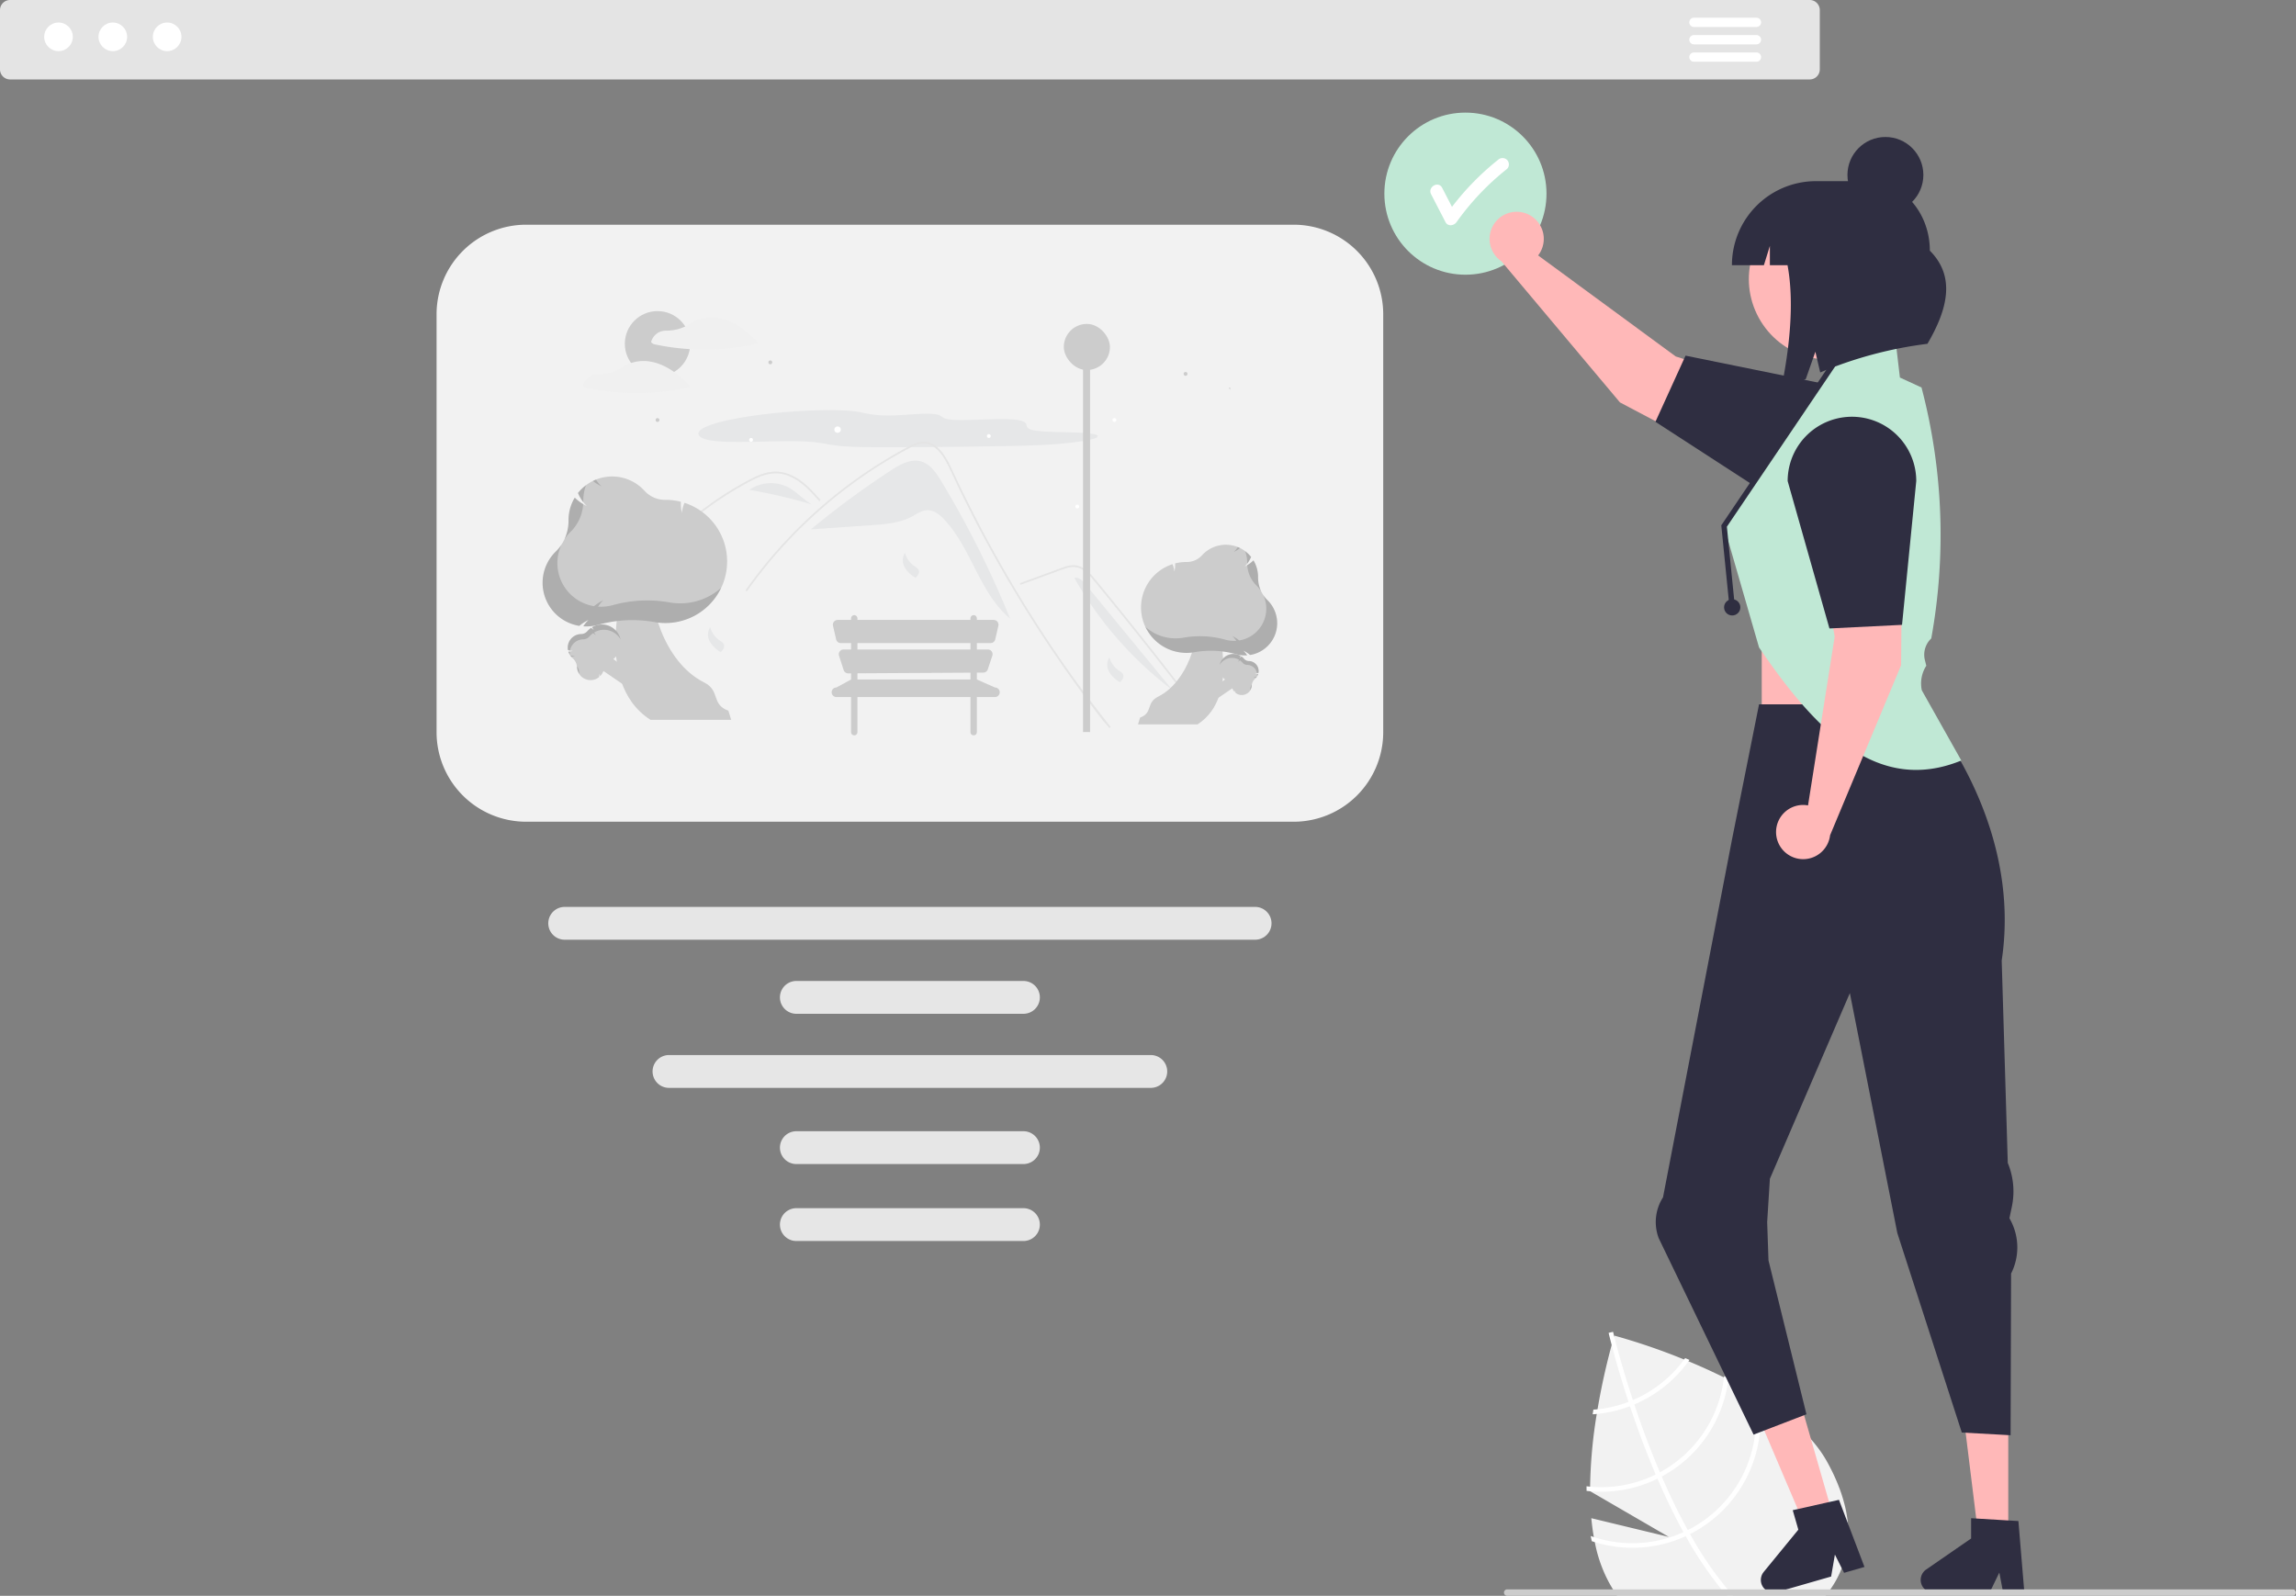 <svg xmlns="http://www.w3.org/2000/svg" data-name="Layer 1" width="846.831" height="588.649" viewBox="0 0 846.831 588.649" xmlns:xlink="http://www.w3.org/1999/xlink"><rect x="0" y="0" width="846.831" height="588.649" fill="#808080" stroke="none"/><path d="M763.102,705.755l29,16.84-28.59-6.9c.22,2.36.52,4.68.92,6.95.11.63.23,1.25.36,1.87a51.878,51.878,0,0,0,5.25,14.92c.48.86.96,1.7,1.46,2.51.48.82.98,1.61,1.49,2.38h76.87c.64-.77,1.25-1.57,1.81-2.38a35.976,35.976,0,0,0,6.18-26.62,44.968,44.968,0,0,0-1.2-5.63,51.568,51.568,0,0,0-1.83-5.57,73.441,73.441,0,0,0-4.41-9.35c-3.52-6.34-9.01-12.06-15.48-17.14a108.071,108.071,0,0,0-9.78-6.8q-.96-.615-1.95-1.2c-1.01-.6-2.02-1.19-3.04-1.76-2.03-1.16-4.08-2.26-6.13-3.3-.54-.28-1.07-.55-1.6-.81-4.45-2.22-8.88-4.21-13.1-5.96-.53-.22-1.07-.44-1.6-.65a233.308,233.308,0,0,0-25.72-8.81s-.03.08-.08.25c-.13.46-.46,1.57-.91,3.21-1.25,4.55-3.45,13.23-5.22,23.71-.1.57-.19,1.15-.29,1.73a181.689,181.689,0,0,0-2.45,26.81c-.01.56-.01,1.11-.01,1.67Z" transform="translate(-176.585 -155.675)" fill="#f2f2f2"/><path d="M769.892,647.325c.01.03.11.52.34,1.42.19.75.45,1.78.79,3.06,1.17,4.47,3.25,11.96,6.21,20.98.17.52.35,1.06.53,1.6,2.06,6.17,4.51,12.99,7.34,20,.71,1.76,1.42,3.49,2.15,5.18.22.53.44,1.05.67,1.56q4.65,10.77,9.57,19.71l.83,1.49a134.524,134.524,0,0,0,13.19,19.62c.67.82,1.35,1.61,2.04,2.38h2.32c-.7-.77-1.4-1.57-2.08-2.38a132.146,132.146,0,0,1-13.87-20.4c-.28-.49-.56-.98-.83-1.48-3.53-6.41-6.74-13.11-9.61-19.75-.23-.51-.45-1.03-.67-1.56-3.75-8.78-6.9-17.41-9.44-25.01-.18-.54-.36-1.08-.53-1.61-3.7-11.22-6.02-20.02-6.91-23.54-.12-.52-.22-.93-.29-1.21-.07-.26-.1-.41-.11-.44l-.81.19h-.01Z" transform="translate(-176.585 -155.675)" fill="#fff"/><path d="M764.002,677.365c.5-.03,1.01-.07,1.51-.12a46.891,46.891,0,0,0,12.25-2.86c.54-.2,1.08-.42,1.61-.64a48.307,48.307,0,0,0,4.57-2.24,46.766,46.766,0,0,0,15.39-13.7c.13-.17.25-.34.37-.51q-.81-.33-1.59-.66c-.12.17-.25.35-.38.52a45.276,45.276,0,0,1-14.61,12.87,45.859,45.859,0,0,1-4.28,2.11c-.54.23-1.08.44-1.61.65a44.996,44.996,0,0,1-11.43,2.73c-.51.05-1.02.1-1.53.13C764.182,676.205,764.092,676.775,764.002,677.365Z" transform="translate(-176.585 -155.675)" fill="#fff"/><path d="M761.742,703.915c0,.57.01,1.13.01,1.7.45.05.9.1,1.35.14a47.05,47.05,0,0,0,24.82-4.63q.78-.39,1.56-.81c.21-.1.42-.22.62-.33a47.226,47.226,0,0,0,23.93-35.41c.03-.17.05-.33.07-.5-.53-.28-1.07-.55-1.61-.83-.02.17-.04.35-.06.52a45.58,45.58,0,0,1-23.15,34.74,4.232,4.232,0,0,1-.47.25q-.765.435-1.56.81a45.37,45.37,0,0,1-24.19,4.49C762.622,704.015,762.182,703.965,761.742,703.915Z" transform="translate(-176.585 -155.675)" fill="#fff"/><path d="M763.282,722.255c.12.64.25,1.28.4,1.92.37.12.74.24,1.11.34a47.175,47.175,0,0,0,33.53-2.19c.53-.25,1.07-.51,1.6-.78.56-.28,1.12-.58,1.68-.89a47.253,47.253,0,0,0,24.28-40.03,46.771,46.771,0,0,0-.73-9.79c-.02-.15-.05-.29-.08-.44-.65-.42-1.31-.83-1.97-1.24.04.16.07.32.1.48a43.763,43.763,0,0,1,.96,7.16,45.675,45.675,0,0,1-23.39,42.39c-.55.3-1.11.6-1.68.88-.53.27-1.06.53-1.6.77a44.468,44.468,0,0,1-5.31,2.02,45.548,45.548,0,0,1-27.75-.21C764.042,722.525,763.662,722.395,763.282,722.255Z" transform="translate(-176.585 -155.675)" fill="#fff"/><rect x="826.368" y="387.494" width="56" height="56" transform="translate(1532.151 675.313) rotate(-180)" fill="#ffb8b8"/><polygon points="740.707 566.513 729.673 566.512 724.425 523.955 740.709 523.956 740.707 566.513" fill="#ffb8b8"/><path d="M884.988,738.474a4.679,4.679,0,0,0,4.67,4.66h20.76l.41-.85,3.17-6.54,1.24,6.54.16.85h7.83l-.07-.85-2.13-25.54-3.74-.22-11.82-.71-1.88-.11v7.47l-16.58,11.45A4.671,4.671,0,0,0,884.988,738.474Z" transform="translate(-176.585 -155.675)" fill="#2f2e41"/><polygon points="676.18 559.507 665.576 562.557 648.768 523.109 664.418 518.608 676.18 559.507" fill="#ffb8b8"/><path d="M826.218,739.764a4.69,4.69,0,0,0,5.78,3.19l2.33-.67,12.89-3.71,4.74-1.36,1.39-8.09,3.39,6.72,7.52-2.17-9.41-24.75-3.65.82-1.31.29-10.25,2.3-1.84.41,2.07,7.18-12.77,15.59A4.682,4.682,0,0,0,826.218,739.764Z" transform="translate(-176.585 -155.675)" fill="#2f2e41"/><path d="M788.378,612.433a16.874,16.874,0,0,1,1.57-15.088L815.368,465.494l10-50h60s37.5,41.5,29.5,94.5l2.239,74.64A27.448,27.448,0,0,1,918.61,600.82l-.891,4.222.344.636a21.334,21.334,0,0,1,.269,19.772l-.18,59.638-18-1L876.368,610.494l-17.5-88.5-29.5,68.5-1,16,.485,14.103,14.002,56.767-19.5,7.5Z" transform="translate(-176.585 -155.675)" fill="#2f2e41"/><path d="M1022.225,744.325H732.45a1.191,1.191,0,0,1,0-2.381h289.775a1.191,1.191,0,0,1,0,2.381Z" transform="translate(-176.585 -155.675)" fill="#ccc"/><circle cx="540.494" cy="71.435" r="29.898" fill="#c0e8d5"/><path d="M732.426,214.65a2.418,2.418,0,0,0-3.338,0,99.03,99.03,0,0,0-16.966,17.329q-1.813-3.508-3.626-7.017c-1.395-2.7-5.47-.315-4.076,2.383q2.652,5.132,5.304,10.263c.877,1.698,3.122,1.351,4.076,0a95.592,95.592,0,0,1,18.626-19.62A2.375,2.375,0,0,0,732.426,214.65Z" transform="translate(-176.585 -155.675)" fill="#fff"/><path d="M744.862,248.379a10.024,10.024,0,0,1-.971,1.513l50.752,37.267L852.357,305.888a15.08,15.08,0,0,1-7.263,29.197l-0,0a118.971,118.971,0,0,1-34.901-11.933l-36.123-19.041-43.701-52.046a9.997,9.997,0,1,1,14.492-3.684Z" transform="translate(-176.585 -155.675)" fill="#ffb8b8"/><path d="M787.159,311.26l11.102-24.396,55.389,11.255a23.716,23.716,0,1,1-21.765,42.144Z" transform="translate(-176.585 -155.675)" fill="#2f2e41"/><path d="M844.059,184.981h-663.757a3.722,3.722,0,0,1-3.718-3.718V159.393a3.722,3.722,0,0,1,3.718-3.718h663.757a3.722,3.722,0,0,1,3.718,3.718V181.263A3.722,3.722,0,0,1,844.059,184.981Z" transform="translate(-176.585 -155.675)" fill="#e4e4e4"/><circle id="ad599c04-66c9-410d-80c0-604c42a4d11a" data-name="Ellipse 90" cx="21.577" cy="13.586" r="5.279" fill="#fff"/><circle id="f52afa94-cb03-49a4-8d27-0fbe607438cb" data-name="Ellipse 91" cx="41.612" cy="13.586" r="5.279" fill="#fff"/><circle id="a2cda954-f7b9-49b4-9fc0-5c7c86ed3cc3" data-name="Ellipse 92" cx="61.649" cy="13.586" r="5.279" fill="#fff"/><path d="M824.429,165.628h-23.072a1.709,1.709,0,1,1,0-3.418H824.429a1.709,1.709,0,1,1,0,3.418Z" transform="translate(-176.585 -155.675)" fill="#fff"/><path d="M824.429,172.037h-23.072a1.709,1.709,0,0,1,0-3.418H824.429a1.709,1.709,0,1,1,0,3.418Z" transform="translate(-176.585 -155.675)" fill="#fff"/><path d="M824.429,178.446h-23.072a1.709,1.709,0,0,1,0-3.418H824.429a1.709,1.709,0,1,1,0,3.418Z" transform="translate(-176.585 -155.675)" fill="#fff"/><path d="M653.754,458.784H370.608a33.04,33.04,0,0,1-33.003-33.004V271.565a33.039,33.039,0,0,1,33.003-33.001h283.147A33.039,33.039,0,0,1,686.757,271.565V425.78A33.04,33.04,0,0,1,653.754,458.784Z" transform="translate(-176.585 -155.675)" fill="#f2f2f2" style="isolation:isolate"/><path d="M580.901,316.98c2.279-.994-2.343-1.572-7.586-1.762s-11.586-.18-14.937-.721c-3.241-.523-3.002-1.453-3.275-2.296s-1.518-1.707-6.575-1.894c-6.301-.233-16.693.665-21.45.126-4.439-.503-1.8-2.083-8.273-2.143-3.696-.035-8.458.486-12.571.612a45.826,45.826,0,0,1-8.722-.455c-2.005-.328-3.401-.745-5.657-1.035-5.923-.762-17.512-.506-27.855.471s-19.209,2.576-24.209,4.16-6.382,3.144-5.217,4.467c.744.845,2.647,1.635,7.264,1.974,8.635.635,24.01-.458,32.933.12,4.973.322,7.18,1.12,11.543,1.557,4.688.469,11.55.494,18.293.483,14.039-.023,28.437-.167,43.118-.432,6.132-.11,12.557-.254,19.083-.781s13.181-1.542,14.557-2.495" transform="translate(-176.585 -155.675)" fill="#e6e7e8"/><path d="M630.183,299.394c-.109-.279-.227-.555-.35-.825.199.078.397.163.593.255Z" transform="translate(-176.585 -155.675)" fill="#ccc"/><path d="M523.702,333.083c-1.813-2.998-3.961-6.199-7.324-7.178-3.896-1.134-7.897,1.118-11.292,3.341a329.043,329.043,0,0,0-29.283,21.575l.01.116,21.851-1.507c5.263-.363,10.706-.776,15.356-3.265,1.765-.945,3.485-2.207,5.485-2.294,2.484-.109,4.651,1.626,6.353,3.439,10.07,10.724,12.985,27.123,24.283,36.544A358.546,358.546,0,0,0,523.702,333.083Z" transform="translate(-176.585 -155.675)" fill="#e6e7e8"/><path d="M585.603,424.039c-1.114-1.406-1.569-1.736-2.667-3.155q-13.416-17.352-25.221-35.877-8.018-12.581-15.241-25.645-3.439-6.211-6.689-12.519-2.522-4.891-4.931-9.841c-.459-.943-.906-1.889-1.35-2.838-1.047-2.232-2.074-4.474-3.176-6.676-1.257-2.509-2.786-5.139-5.094-6.825a6.95,6.95,0,0,0-3.621-1.393,10.099,10.099,0,0,0-5.241,1.502,168.721,168.721,0,0,0-33.177,22.878,172.723,172.723,0,0,0-26.954,29.92c-.238.34-.802.015-.561-.327q1.42-2.009,2.897-3.974a173.677,173.677,0,0,1,44.34-41.359q4.313-2.795,8.788-5.328c1.504-.852,3.014-1.692,4.55-2.481a11.086,11.086,0,0,1,4.825-1.495c5.855-.091,8.886,6.539,10.968,11q.982,2.106,1.987,4.199,3.799,7.946,7.891,15.748,2.525,4.817,5.161,9.577,8.203,14.824,17.438,29.047c8.156,12.561,16.246,23.656,25.537,35.402C586.318,423.905,585.861,424.368,585.603,424.039Z" transform="translate(-176.585 -155.675)" fill="#e4e4e4"/><path d="M478.617,340.375c-.34-.379-.678-.758-1.021-1.138-2.7-2.986-5.597-5.937-9.304-7.649a13.498,13.498,0,0,0-5.655-1.311,16.139,16.139,0,0,0-5.872,1.281c-.884.353-1.749.754-2.6,1.181-.973.49-1.928,1.012-2.88,1.538q-2.678,1.482-5.287,3.094-5.19,3.208-10.056,6.905-2.522,1.918-4.94,3.961-2.249,1.898-4.407,3.898c-.308.284-.767-.176-.459-.459.379-.353.763-.704,1.146-1.051q1.625-1.469,3.302-2.882,3.058-2.581,6.275-4.962,5.002-3.705,10.348-6.908,2.672-1.599,5.417-3.064c.553-.295,1.112-.583,1.677-.856a26.734,26.734,0,0,1,3.987-1.623,14.183,14.183,0,0,1,6.021-.592,15.677,15.677,0,0,1,5.556,1.922c3.64,2.035,6.463,5.181,9.211,8.251C479.353,340.226,478.896,340.687,478.617,340.375Z" transform="translate(-176.585 -155.675)" fill="#e4e4e4"/><path d="M553.201,371.315l8.723-3.19,4.331-1.584a44.29,44.29,0,0,1,4.276-1.473,6.745,6.745,0,0,1,3.87.049,8.919,8.919,0,0,1,3.018,1.871,24.495,24.495,0,0,1,2.476,2.644c.943,1.133,1.872,2.278,2.805,3.419q5.777,7.065,11.478,14.191,5.701,7.126,11.326,14.313,5.639,7.204,11.2,14.469.681.89,1.361,1.781c.25.328.815.005.561-.328q-5.602-7.337-11.282-14.615-5.694-7.295-11.467-14.528-5.773-7.233-11.624-14.403-1.458-1.786-2.92-3.569c-.822-1.002-1.636-2.015-2.538-2.948-1.656-1.712-3.724-3.226-6.201-3.267a11.968,11.968,0,0,0-4.218.927c-1.458.528-2.913,1.065-4.369,1.598l-8.784,3.213-2.196.803c-.39.143-.221.771.173.627Z" transform="translate(-176.585 -155.675)" fill="#e4e4e4"/><path d="M467.144,335.346a14.082,14.082,0,0,0-14.182,1.014,202.285,202.285,0,0,1,23.014,5.371C472.836,339.892,470.381,337.009,467.144,335.346Z" transform="translate(-176.585 -155.675)" fill="#e6e7e8"/><path d="M452.918,336.352l-.853.694c.289-.243.589-.47.897-.686Z" transform="translate(-176.585 -155.675)" fill="#f2f2f2"/><path d="M577.09,371.347a7.261,7.261,0,0,0-3.071-2.564l-1.199.047a136.006,136.006,0,0,0,36.225,41.414Q593.067,390.796,577.09,371.347Z" transform="translate(-176.585 -155.675)" fill="#e6e7e8"/><circle cx="242.511" cy="126.808" r="12.054" fill="#ccc"/><path d="M456.002,281.855c-3.19-3.346-6.895-6.399-11.281-8.013a18.132,18.132,0,0,0-3.778-.95c-.01-.001-.02.001-.031-0a.555.555,0,0,0-.064-.013,14.545,14.545,0,0,0-5.399.326,14.917,14.917,0,0,0-2.514.876,21.984,21.984,0,0,0-2.359,1.337A15.341,15.341,0,0,1,425.365,277.363a17.535,17.535,0,0,1-2.799.275,6.762,6.762,0,0,0-2.355.339,5.653,5.653,0,0,0-3.442,3.727.367.367,0,0,0,.163.4c.209.15.412.319.632.452a1.971,1.971,0,0,0,.617.168q.523.11,1.048.214,1.932.383,3.881.678,3.943.597,7.928.841a88.418,88.418,0,0,0,24.809-2.011A.358.358,0,0,0,456.002,281.855Z" transform="translate(-176.585 -155.675)" fill="#f0f0f0"/><path d="M419.667,289.915a18.132,18.132,0,0,0-3.778-.95c-.01-.001-.02.001-.031-0a.555.555,0,0,0-.064-.013,14.545,14.545,0,0,0-5.399.326,14.916,14.916,0,0,0-2.514.876,21.982,21.982,0,0,0-2.359,1.337,15.341,15.341,0,0,1-5.212,1.944,17.534,17.534,0,0,1-2.799.275,6.762,6.762,0,0,0-2.355.339,5.653,5.653,0,0,0-3.442,3.727.367.367,0,0,0,.163.4c.209.15.412.319.632.452a1.971,1.971,0,0,0,.617.168q.523.11,1.048.214,1.932.383,3.881.678,3.943.597,7.928.841a88.418,88.418,0,0,0,24.809-2.011.358.358,0,0,0,.156-.593C427.758,294.581,424.053,291.528,419.667,289.915Z" transform="translate(-176.585 -155.675)" fill="#f0f0f0"/><polygon points="447.688 253.763 454.108 248.889 457.238 252.018 446.778 259.176 447.688 253.763" fill="#ccc"/><path d="M618.284,422.861H596.321l.77-2.496h0c4.774-1.728,2.093-5.443,6.634-7.714,11.108-5.554,15.408-22.127,13.782-28.679l7.279-.308S634.839,412.212,618.284,422.861Z" transform="translate(-176.585 -155.675)" fill="#ccc"/><path d="M637.034,411.128a3.692,3.692,0,0,1-4.77.089l-.014-.012-0-.018a3.537,3.537,0,0,0-.142-.903,2.527,2.527,0,0,1-.092.625l-.018.069-.049-.051c-.043-.044-.084-.089-.123-.133a3.723,3.723,0,0,1-.567-.859,10.852,10.852,0,0,0-3.011-3.753,5.268,5.268,0,0,1-.632-.608,5.208,5.208,0,0,1,6.54-7.934l.033.019-.017.034a2.713,2.713,0,0,1-.484.698,3.538,3.538,0,0,0,.745-.539l.024-.022.027.018a5.23,5.23,0,0,1,.952.848l.03.035a2.325,2.325,0,0,0,1.722.794,3.69,3.69,0,0,1,3.574,4.324l-.004.024-.024.007a3.167,3.167,0,0,1-1.29.161,3.598,3.598,0,0,0,1.149.288l.051.004-.016.049a3.688,3.688,0,0,1-1.064,1.605l-.014.012-.015.013a3.624,3.624,0,0,0-1.252,2.515A3.719,3.719,0,0,1,637.034,411.128Z" transform="translate(-176.585 -155.675)" fill="#ccc"/><path d="M637.706,409.942a3.68,3.68,0,0,1-.042.397,3.731,3.731,0,0,0,.6-1.848c.005-.101.015-.201.03-.301A3.501,3.501,0,0,0,637.706,409.942Z" transform="translate(-176.585 -155.675)" opacity="0.15"/><path d="M638.867,405.456a3.593,3.593,0,0,0,.918.26,3.694,3.694,0,0,0,.336-.41A3.13,3.13,0,0,1,638.867,405.456Z" transform="translate(-176.585 -155.675)" opacity="0.15"/><path d="M640.22,404.244a3.713,3.713,0,0,1-.026.958,3.67,3.67,0,0,0,.415-.857l.016-.049-.051-.004A3.567,3.567,0,0,1,640.22,404.244Z" transform="translate(-176.585 -155.675)" opacity="0.15"/><path d="M639.879,400.741a3.699,3.699,0,0,0-2.709-1.253,2.325,2.325,0,0,1-1.722-.794l-.03-.035a5.23,5.23,0,0,0-.952-.848l-.027-.018-.024.022a3.538,3.538,0,0,1-.745.539,2.713,2.713,0,0,0,.484-.698l.017-.034-.033-.019a5.204,5.204,0,0,0-7.71,3.369,5.205,5.205,0,0,1,7.152-1.917l.033.019-.017.034a2.713,2.713,0,0,1-.484.698,3.538,3.538,0,0,0,.745-.539l.024-.022.027.018a5.23,5.23,0,0,1,.952.848l.03.035a2.325,2.325,0,0,0,1.722.794,3.691,3.691,0,0,1,3.57,3.034,4.475,4.475,0,0,0,.534-.13l.024-.007.004-.024A3.676,3.676,0,0,0,639.879,400.741Z" transform="translate(-176.585 -155.675)" opacity="0.15"/><path d="M647.649,385.544a11.887,11.887,0,0,1-9.929,11.723l-.059.01-.045-.038a11.389,11.389,0,0,0-2.484-1.577,8.135,8.135,0,0,1,1.316,1.551l.127.19-.228.011c-.197.01-.392.014-.581.014a11.987,11.987,0,0,1-3.282-.455,34.944,34.944,0,0,0-15.478-.701,16.965,16.965,0,0,1-2.813.235,16.769,16.769,0,0,1-5.276-32.684l.115-.038.045.112a8.735,8.735,0,0,1,.659,2.655,11.391,11.391,0,0,0,.283-2.948l-.004-.105.102-.025a16.84,16.84,0,0,1,4.075-.5l.149.001a7.486,7.486,0,0,0,5.582-2.473,11.883,11.883,0,0,1,18.053.555l.05.062-.033.073a10.197,10.197,0,0,1-2.354,3.461,11.585,11.585,0,0,0,3.139-2.166l.119-.115.083.143a11.875,11.875,0,0,1,1.617,5.986l-0.0.06-0.0.064a11.669,11.669,0,0,0,3.419,8.376A11.974,11.974,0,0,1,647.649,385.544Z" transform="translate(-176.585 -155.675)" fill="#ccc"/><g opacity="0.15"><path d="M633.121,357.459a8.395,8.395,0,0,1-1.497,1.837,11.555,11.555,0,0,0,2.339-1.462Q633.549,357.63,633.121,357.459Z" transform="translate(-176.585 -155.675)"/><path d="M639.999,371.644a11.932,11.932,0,0,1,1.709,2.082,12.147,12.147,0,0,1-1.112-5.103l0-.064 0-.06a11.875,11.875,0,0,0-1.617-5.986l-.083-.143-.119.115a11.611,11.611,0,0,1-2.167,1.65A11.575,11.575,0,0,0,639.999,371.644Z" transform="translate(-176.585 -155.675)"/><path d="M636.58,363.144l-0.0.06-0.0.064c0,.117.002.233.005.349a12.376,12.376,0,0,0,1.408-2.427l.033-.073-.05-.062a11.979,11.979,0,0,0-2.15-2.079A11.902,11.902,0,0,1,636.58,363.144Z" transform="translate(-176.585 -155.675)"/><path d="M644.016,376.999a10.745,10.745,0,0,1-1.515-1.843,11.872,11.872,0,0,1-8.797,16.755l-.059.01-.045-.038a11.389,11.389,0,0,0-2.484-1.577,8.136,8.136,0,0,1,1.316,1.551l.127.19-.228.011c-.197.01-.392.014-.581.014a11.987,11.987,0,0,1-3.282-.455,34.944,34.944,0,0,0-15.478-.701,16.965,16.965,0,0,1-2.813.235,16.692,16.692,0,0,1-11.137-4.247A16.784,16.784,0,0,0,614.193,396.506a16.965,16.965,0,0,0,2.813-.235,34.944,34.944,0,0,1,15.478.701,11.987,11.987,0,0,0,3.282.455c.189,0,.384-.005.581-.014l.228-.011-.127-.19a8.135,8.135,0,0,0-1.316-1.551,11.389,11.389,0,0,1,2.484,1.577l.045.038.059-.01a11.878,11.878,0,0,0,6.295-20.267Z" transform="translate(-176.585 -155.675)"/></g><polygon points="231.808 247.342 223.107 240.736 218.866 244.977 233.04 254.677 231.808 247.342" fill="#ccc"/><path d="M416.507,421.206h29.763l-1.044-3.382h0c-6.47-2.342-2.836-7.376-8.99-10.453-15.053-7.526-20.881-29.986-18.676-38.865l-9.865-.417S394.073,406.776,416.507,421.206Z" transform="translate(-176.585 -155.675)" fill="#ccc"/><path d="M389.408,401.784a4.911,4.911,0,0,0-1.697-3.409l-.02-.018-.019-.017a4.998,4.998,0,0,1-1.442-2.175l-.022-.066.069-.005a4.876,4.876,0,0,0,1.557-.39,4.291,4.291,0,0,1-1.748-.218l-.032-.01-.006-.033a5.001,5.001,0,0,1,4.843-5.859,3.151,3.151,0,0,0,2.333-1.077l.041-.047a7.088,7.088,0,0,1,1.291-1.149l.036-.025.032.03a4.794,4.794,0,0,0,1.01.73,3.676,3.676,0,0,1-.656-.946l-.023-.046.044-.026a7.057,7.057,0,0,1,8.862,10.752,7.141,7.141,0,0,1-.856.824,14.707,14.707,0,0,0-4.081,5.086,5.045,5.045,0,0,1-.768,1.164c-.052.06-.108.12-.166.18l-.067.069-.025-.093a3.424,3.424,0,0,1-.124-.847,4.793,4.793,0,0,0-.192,1.223l-.001.025-.019.016a4.999,4.999,0,0,1-8.155-3.644Z" transform="translate(-176.585 -155.675)" fill="#ccc"/><path d="M390.188,403.699a4.988,4.988,0,0,0,.056.538,5.056,5.056,0,0,1-.813-2.505c-.007-.137-.021-.273-.04-.408A4.745,4.745,0,0,1,390.188,403.699Z" transform="translate(-176.585 -155.675)" opacity="0.15"/><path d="M388.614,397.62a4.868,4.868,0,0,1-1.244.352,5.008,5.008,0,0,1-.456-.556A4.242,4.242,0,0,0,388.614,397.62Z" transform="translate(-176.585 -155.675)" opacity="0.15"/><path d="M386.78,395.977a5.032,5.032,0,0,0,.036,1.298,4.974,4.974,0,0,1-.563-1.161l-.022-.066.069-.006A4.833,4.833,0,0,0,386.78,395.977Z" transform="translate(-176.585 -155.675)" opacity="0.15"/><path d="M387.243,391.23a5.013,5.013,0,0,1,3.671-1.697,3.151,3.151,0,0,0,2.333-1.077l.041-.047a7.088,7.088,0,0,1,1.291-1.149l.036-.025.032.03a4.794,4.794,0,0,0,1.01.73,3.676,3.676,0,0,1-.656-.946l-.023-.046.044-.026a7.052,7.052,0,0,1,10.448,4.566,7.054,7.054,0,0,0-9.692-2.598l-.044.026.023.046a3.676,3.676,0,0,0,.656.946,4.795,4.795,0,0,1-1.01-.73l-.032-.03-.036.025a7.088,7.088,0,0,0-1.291,1.149l-.041.047a3.151,3.151,0,0,1-2.333,1.077,5.002,5.002,0,0,0-4.838,4.111,6.062,6.062,0,0,1-.724-.176l-.032-.01-.006-.033A4.982,4.982,0,0,1,387.243,391.23Z" transform="translate(-176.585 -155.675)" opacity="0.15"/><path d="M381.637,359.056a15.813,15.813,0,0,0,4.634-11.351c0-.029,0-.058-0-.086l-0-.081a16.092,16.092,0,0,1,2.191-8.112l.113-.194.161.156a15.699,15.699,0,0,0,4.253,2.935,13.819,13.819,0,0,1-3.19-4.69l-.045-.098.068-.084a16.103,16.103,0,0,1,24.464-.751,10.145,10.145,0,0,0,7.564,3.351l.202-.001a22.821,22.821,0,0,1,5.522.677l.138.035-.005.142a15.437,15.437,0,0,0,.384,3.994,11.837,11.837,0,0,1,.893-3.598l.062-.152.156.052a22.724,22.724,0,0,1-7.149,44.292,22.99,22.99,0,0,1-3.812-.318,47.355,47.355,0,0,0-20.975.95,16.244,16.244,0,0,1-4.447.617c-.256,0-.521-.006-.788-.019l-.309-.015.171-.258a11.026,11.026,0,0,1,1.783-2.101,15.434,15.434,0,0,0-3.366,2.137l-.062.051-.08-.013a16.096,16.096,0,0,1-8.531-27.466Z" transform="translate(-176.585 -155.675)" fill="#ccc"/><g opacity="0.15"><path d="M396.402,332.577a11.377,11.377,0,0,0,2.029,2.489,15.659,15.659,0,0,1-3.17-1.982Q395.821,332.808,396.402,332.577Z" transform="translate(-176.585 -155.675)"/><path d="M387.079,351.8a16.17,16.17,0,0,0-2.316,2.821,16.461,16.461,0,0,0,1.507-6.915c0-.029,0-.058-0-.086l-0-.081a16.093,16.093,0,0,1,2.191-8.112l.113-.194.161.156a15.735,15.735,0,0,0,2.937,2.237A15.686,15.686,0,0,1,387.079,351.8Z" transform="translate(-176.585 -155.675)"/><path d="M391.713,340.281l0.0.081 0.0.086c0,.158-.003.316-.007.473a16.772,16.772,0,0,1-1.908-3.289l-.045-.098.068-.084a16.235,16.235,0,0,1,2.913-2.818A16.129,16.129,0,0,0,391.713,340.281Z" transform="translate(-176.585 -155.675)"/><path d="M381.637,359.056a14.561,14.561,0,0,0,2.053-2.497,16.088,16.088,0,0,0,11.921,22.706l.08.013.062-.051a15.434,15.434,0,0,1,3.366-2.137,11.025,11.025,0,0,0-1.783,2.101l-.171.258.309.015c.267.013.532.019.788.019a16.244,16.244,0,0,0,4.447-.617,47.355,47.355,0,0,1,20.975-.95,22.99,22.99,0,0,0,3.812.318,22.621,22.621,0,0,0,15.092-5.755,22.745,22.745,0,0,1-20.535,13.012,22.991,22.991,0,0,1-3.812-.318,47.355,47.355,0,0,0-20.975.95,16.244,16.244,0,0,1-4.447.617c-.256,0-.521-.006-.788-.019l-.309-.015.171-.258a11.025,11.025,0,0,1,1.783-2.101,15.435,15.435,0,0,0-3.366,2.137l-.062.051-.08-.013a16.096,16.096,0,0,1-8.531-27.466Z" transform="translate(-176.585 -155.675)"/></g><circle cx="308.926" cy="158.479" r="1.182" fill="#fff"/><circle cx="397.322" cy="186.842" r="0.709" fill="#fff"/><circle cx="411.031" cy="154.934" r="0.709" fill="#fff"/><circle cx="284.109" cy="133.662" r="0.709" fill="#ccc"/><circle cx="277.018" cy="162.261" r="0.709" fill="#fff"/><circle cx="242.511" cy="154.934" r="0.709" fill="#ccc"/><circle cx="364.706" cy="160.843" r="0.709" fill="#fff"/><circle cx="437.266" cy="137.917" r="0.709" fill="#ccc"/><path d="M585.677,403.512a5.188,5.188,0,0,1,.079-5.377,8.707,8.707,0,0,0,3.469,4.869c.655.446,1.43.874,1.654,1.634a1.946,1.946,0,0,1-.203,1.429,5.78,5.78,0,0,1-.897,1.171l-.032.119A10.555,10.555,0,0,1,585.677,403.512Z" transform="translate(-176.585 -155.675)" fill="#e6e7e8"/><path d="M510.281,364.986a5.188,5.188,0,0,1,.079-5.377,8.707,8.707,0,0,0,3.469,4.869c.655.446,1.43.874,1.654,1.634a1.946,1.946,0,0,1-.203,1.429,5.781,5.781,0,0,1-.897,1.171l-.032.119A10.555,10.555,0,0,1,510.281,364.986Z" transform="translate(-176.585 -155.675)" fill="#e6e7e8"/><path d="M438.429,392.403a5.188,5.188,0,0,1,.079-5.377,8.707,8.707,0,0,0,3.469,4.869c.655.446,1.43.874,1.654,1.634a1.946,1.946,0,0,1-.203,1.429,5.78,5.78,0,0,1-.897,1.171l-.032.119A10.555,10.555,0,0,1,438.429,392.403Z" transform="translate(-176.585 -155.675)" fill="#e6e7e8"/><rect x="399.45" y="130.826" width="2.6" height="139.212" fill="#ccc"/><rect x="392.359" y="119.481" width="17.017" height="17.017" rx="8.509" fill="#ccc"/><path d="M543.543,409.265l-6.669-2.942v-2.53l2.377-.013a1.765,1.765,0,0,0,1.665-1.207l1.67-5.009a1.765,1.765,0,0,0-1.675-2.324h-4.037v-2.354H541.941a1.765,1.765,0,0,0,1.721-1.37l1.15-5.002a1.765,1.765,0,0,0-1.72-2.161h-6.217v-.588a1.177,1.177,0,1,0-2.354,0v.588H492.837v-.588a1.177,1.177,0,0,0-2.354,0v.588H485.541a1.765,1.765,0,0,0-1.72,2.161l1.15,5.002a1.765,1.765,0,0,0,1.721,1.37h3.792v2.354h-2.762a1.765,1.765,0,0,0-1.68,2.307l1.704,5.289a1.765,1.765,0,0,0,1.69,1.224l1.048-.006v2.269l-5.394,2.942a1.765,1.765,0,0,0-1.765,1.765v0a1.765,1.765,0,0,0,1.765,1.765h5.394v12.946a1.177,1.177,0,1,0,2.354,0V412.795h41.683v12.946a1.177,1.177,0,1,0,2.354,0V412.795h6.669a1.765,1.765,0,0,0,1.765-1.765v0A1.765,1.765,0,0,0,543.543,409.265ZM492.837,392.886h41.683v2.354H492.837Zm0,13.437v-2.282l41.683-.234v2.516Z" transform="translate(-176.585 -155.675)" fill="#ccc"/><path d="M639.504,502.31h-254.645a6.053,6.053,0,1,1,0-12.106h254.645a6.053,6.053,0,1,1,0,12.106Z" transform="translate(-176.585 -155.675)" fill="#e6e6e6"/><path d="M554.061,529.633H470.301a6.053,6.053,0,0,1,0-12.106h83.76a6.053,6.053,0,1,1,0,12.106Z" transform="translate(-176.585 -155.675)" fill="#e6e6e6"/><path d="M554.061,585.057H470.301a6.053,6.053,0,0,1,0-12.106h83.76a6.053,6.053,0,1,1,0,12.106Z" transform="translate(-176.585 -155.675)" fill="#e6e6e6"/><path d="M554.061,613.444H470.301a6.053,6.053,0,1,1,0-12.106h83.76a6.053,6.053,0,1,1,0,12.106Z" transform="translate(-176.585 -155.675)" fill="#e6e6e6"/><path d="M601.036,556.956H423.326a6.053,6.053,0,1,1,0-12.106H601.036a6.053,6.053,0,1,1,0,12.106Z" transform="translate(-176.585 -155.675)" fill="#e6e6e6"/><circle cx="851.339" cy="258.612" r="29.729" transform="translate(-196.302 284.369) rotate(-28.663)" fill="#ffb8b8"/><path d="M848.368,296.494l11.272-14.489,16.079-.697,1.605,13.627,7.967,3.674a213.669,213.669,0,0,1,3.599,92.57l0,0h0a8.242,8.242,0,0,0-2.345,8.007l.516,2.059-.048.075a12.062,12.062,0,0,0-1.601,9.005h0l14.565,25.88c-30.929,12.606-53.603-10.902-74.609-41.711l-13-45Z" transform="translate(-176.585 -155.675)" fill="#c0e8d5"/><path d="M846.368,222.494h19.204c12.59,0,22.796,11.482,22.796,25.646,9.5,9.539,6.649,21.489-.889,34.354a149.226,149.226,0,0,0-39.541,10.576l-1.792-7.654-3.536,10.081q-4.717,2.285-9.354,4.998c3.608-16.951,5.093-33.863,2.616-47h-6.504v-7.118l-2.208,7.118h-11.792V253.494A31,31,0,0,1,846.368,222.494Z" transform="translate(-176.585 -155.675)" fill="#2f2e41"/><polygon points="637.897 224.129 634.861 193.769 675.162 134.111 676.819 135.23 636.923 194.29 639.887 223.93 637.897 224.129" fill="#2f2e41"/><circle cx="638.892" cy="224.029" r="3" fill="#2f2e41"/><circle cx="695.392" cy="64.529" r="14" fill="#2f2e41"/><path d="M841.647,452.599a10.024,10.024,0,0,1,1.79.169l9.824-62.194L843.419,330.699a15.08,15.08,0,0,1,29.274-6.944v0a118.971,118.971,0,0,1,5.412,36.485l-.343,40.833-26.191,62.711a9.997,9.997,0,1,1-9.923-11.185Z" transform="translate(-176.585 -155.675)" fill="#ffb8b8"/><path d="M878.109,386.164,851.339,387.494l-15.416-54.378a23.716,23.716,0,1,1,47.432,0Z" transform="translate(-176.585 -155.675)" fill="#2f2e41"/></svg>